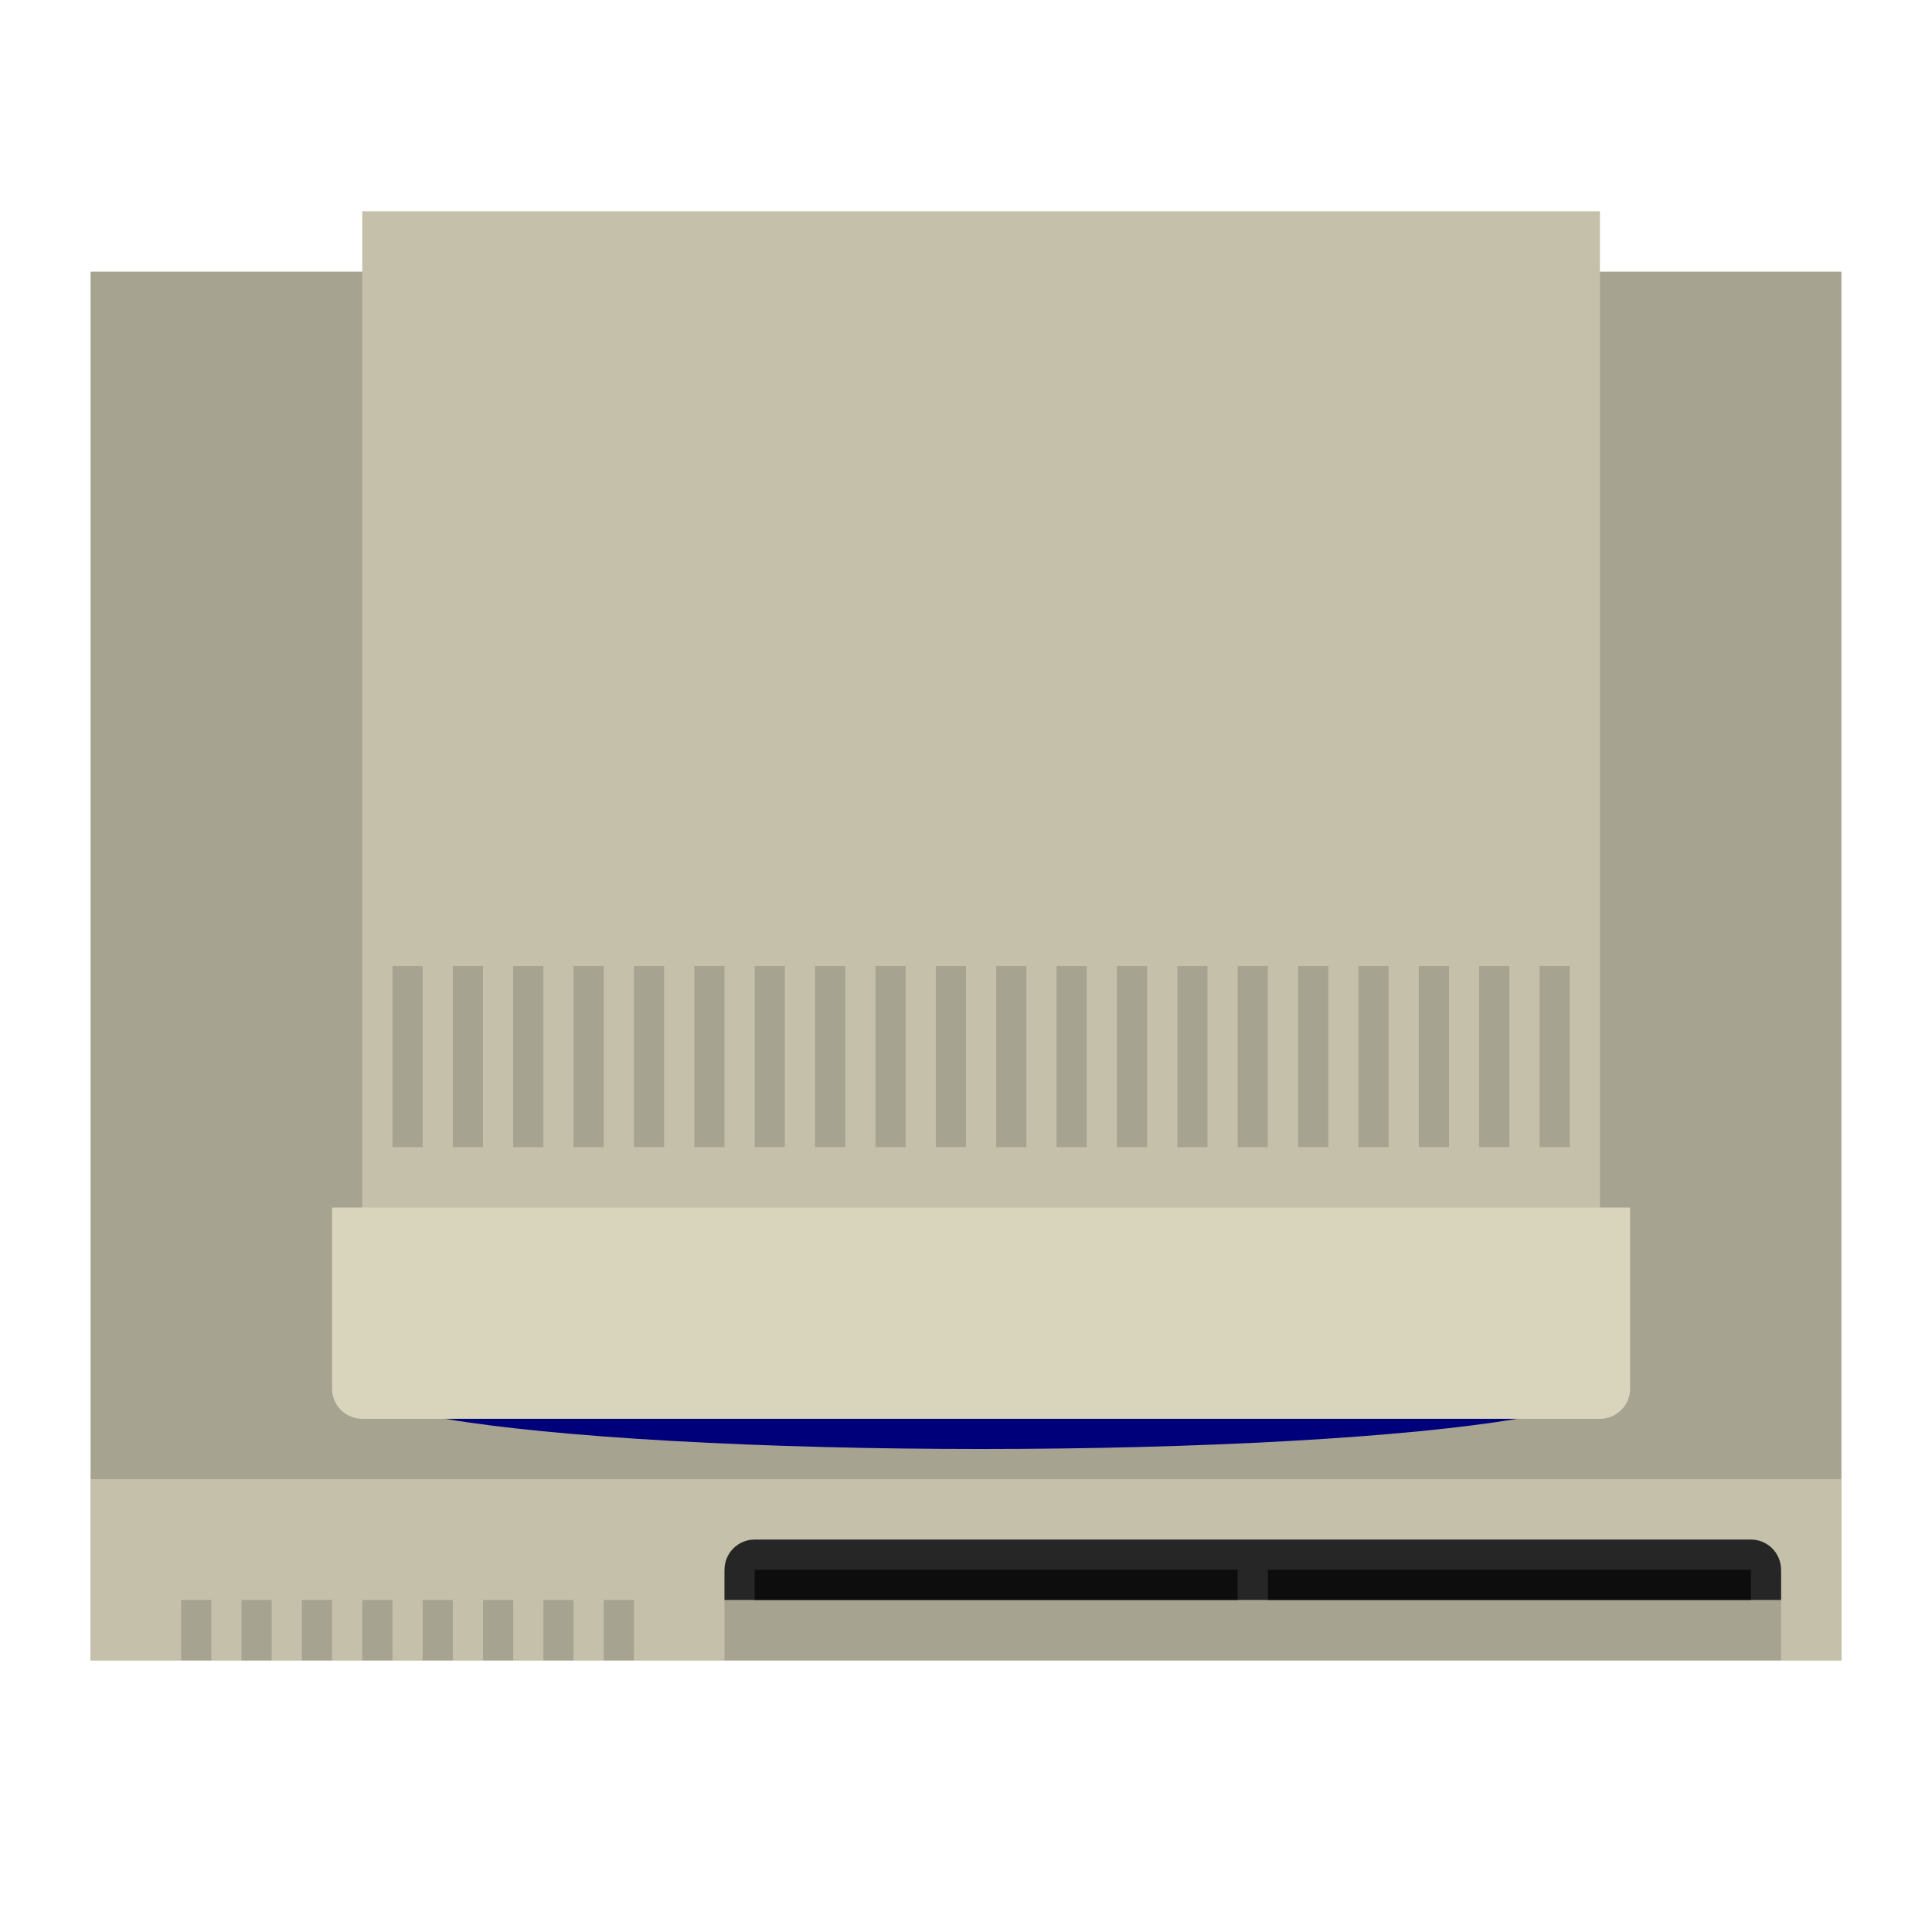 <?xml version="1.0" encoding="iso-8859-1"?>
<!-- Generator: Adobe Illustrator 27.8.1, SVG Export Plug-In . SVG Version: 6.00 Build 0)  -->
<svg version="1.1" id="Layer_1" xmlns="http://www.w3.org/2000/svg" xmlns:xlink="http://www.w3.org/1999/xlink" x="0px" y="0px"
	 viewBox="0 0 256 256" style="enable-background:new 0 0 256 256;" xml:space="preserve">
<rect x="36" y="12" transform="matrix(-1.836970e-16 1 -1 -1.836970e-16 256 2.842171e-14)" style="fill:#A6A390;" width="184" height="232"/>
<ellipse style="fill:#00007B;" cx="130" cy="184" rx="82" ry="8"/>
<rect x="12" y="196" style="fill:#C4C0AA;" width="232" height="24"/>
<rect x="96" y="208" style="fill:#A6A390;" width="140" height="12"/>
<rect x="72" y="212" style="fill:#A6A390;" width="4" height="8"/>
<rect x="80" y="212" style="fill:#A6A390;" width="4" height="8"/>
<rect x="64" y="212" style="fill:#A6A390;" width="4" height="8"/>
<rect x="56" y="212" style="fill:#A6A390;" width="4" height="8"/>
<rect x="48" y="212" style="fill:#A6A390;" width="4" height="8"/>
<rect x="40" y="212" style="fill:#A6A390;" width="4" height="8"/>
<rect x="32" y="212" style="fill:#A6A390;" width="4" height="8"/>
<rect x="24" y="212" style="fill:#A6A390;" width="4" height="8"/>
<rect x="48" y="28" style="fill:#C4C0AA;" width="164" height="140"/>
<path style="fill:#D9D4BC;" d="M212,188H48c-2.209,0-4-1.791-4-4v-24h172v24C216,186.209,214.209,188,212,188z"/>
<rect x="52" y="128" style="fill:#A6A390;" width="4" height="24"/>
<rect x="60" y="128" style="fill:#A6A390;" width="4" height="24"/>
<rect x="68" y="128" style="fill:#A6A390;" width="4" height="24"/>
<rect x="76" y="128" style="fill:#A6A390;" width="4" height="24"/>
<rect x="84" y="128" style="fill:#A6A390;" width="4" height="24"/>
<rect x="92" y="128" style="fill:#A6A390;" width="4" height="24"/>
<rect x="100" y="128" style="fill:#A6A390;" width="4" height="24"/>
<rect x="108" y="128" style="fill:#A6A390;" width="4" height="24"/>
<rect x="116" y="128" style="fill:#A6A390;" width="4" height="24"/>
<rect x="124" y="128" style="fill:#A6A390;" width="4" height="24"/>
<rect x="132" y="128" style="fill:#A6A390;" width="4" height="24"/>
<rect x="140" y="128" style="fill:#A6A390;" width="4" height="24"/>
<rect x="148" y="128" style="fill:#A6A390;" width="4" height="24"/>
<rect x="156" y="128" style="fill:#A6A390;" width="4" height="24"/>
<rect x="164" y="128" style="fill:#A6A390;" width="4" height="24"/>
<rect x="172" y="128" style="fill:#A6A390;" width="4" height="24"/>
<rect x="180" y="128" style="fill:#A6A390;" width="4" height="24"/>
<rect x="188" y="128" style="fill:#A6A390;" width="4" height="24"/>
<rect x="196" y="128" style="fill:#A6A390;" width="4" height="24"/>
<rect x="204" y="128" style="fill:#A6A390;" width="4" height="24"/>
<path style="fill:#262626;" d="M236,212H96v-4c0-2.209,1.791-4,4-4h132c2.209,0,4,1.791,4,4V212z"/>
<rect x="100" y="208" style="fill:#0D0D0D;" width="64" height="4"/>
<rect x="168" y="208" style="fill:#0D0D0D;" width="64" height="4"/>
</svg>
